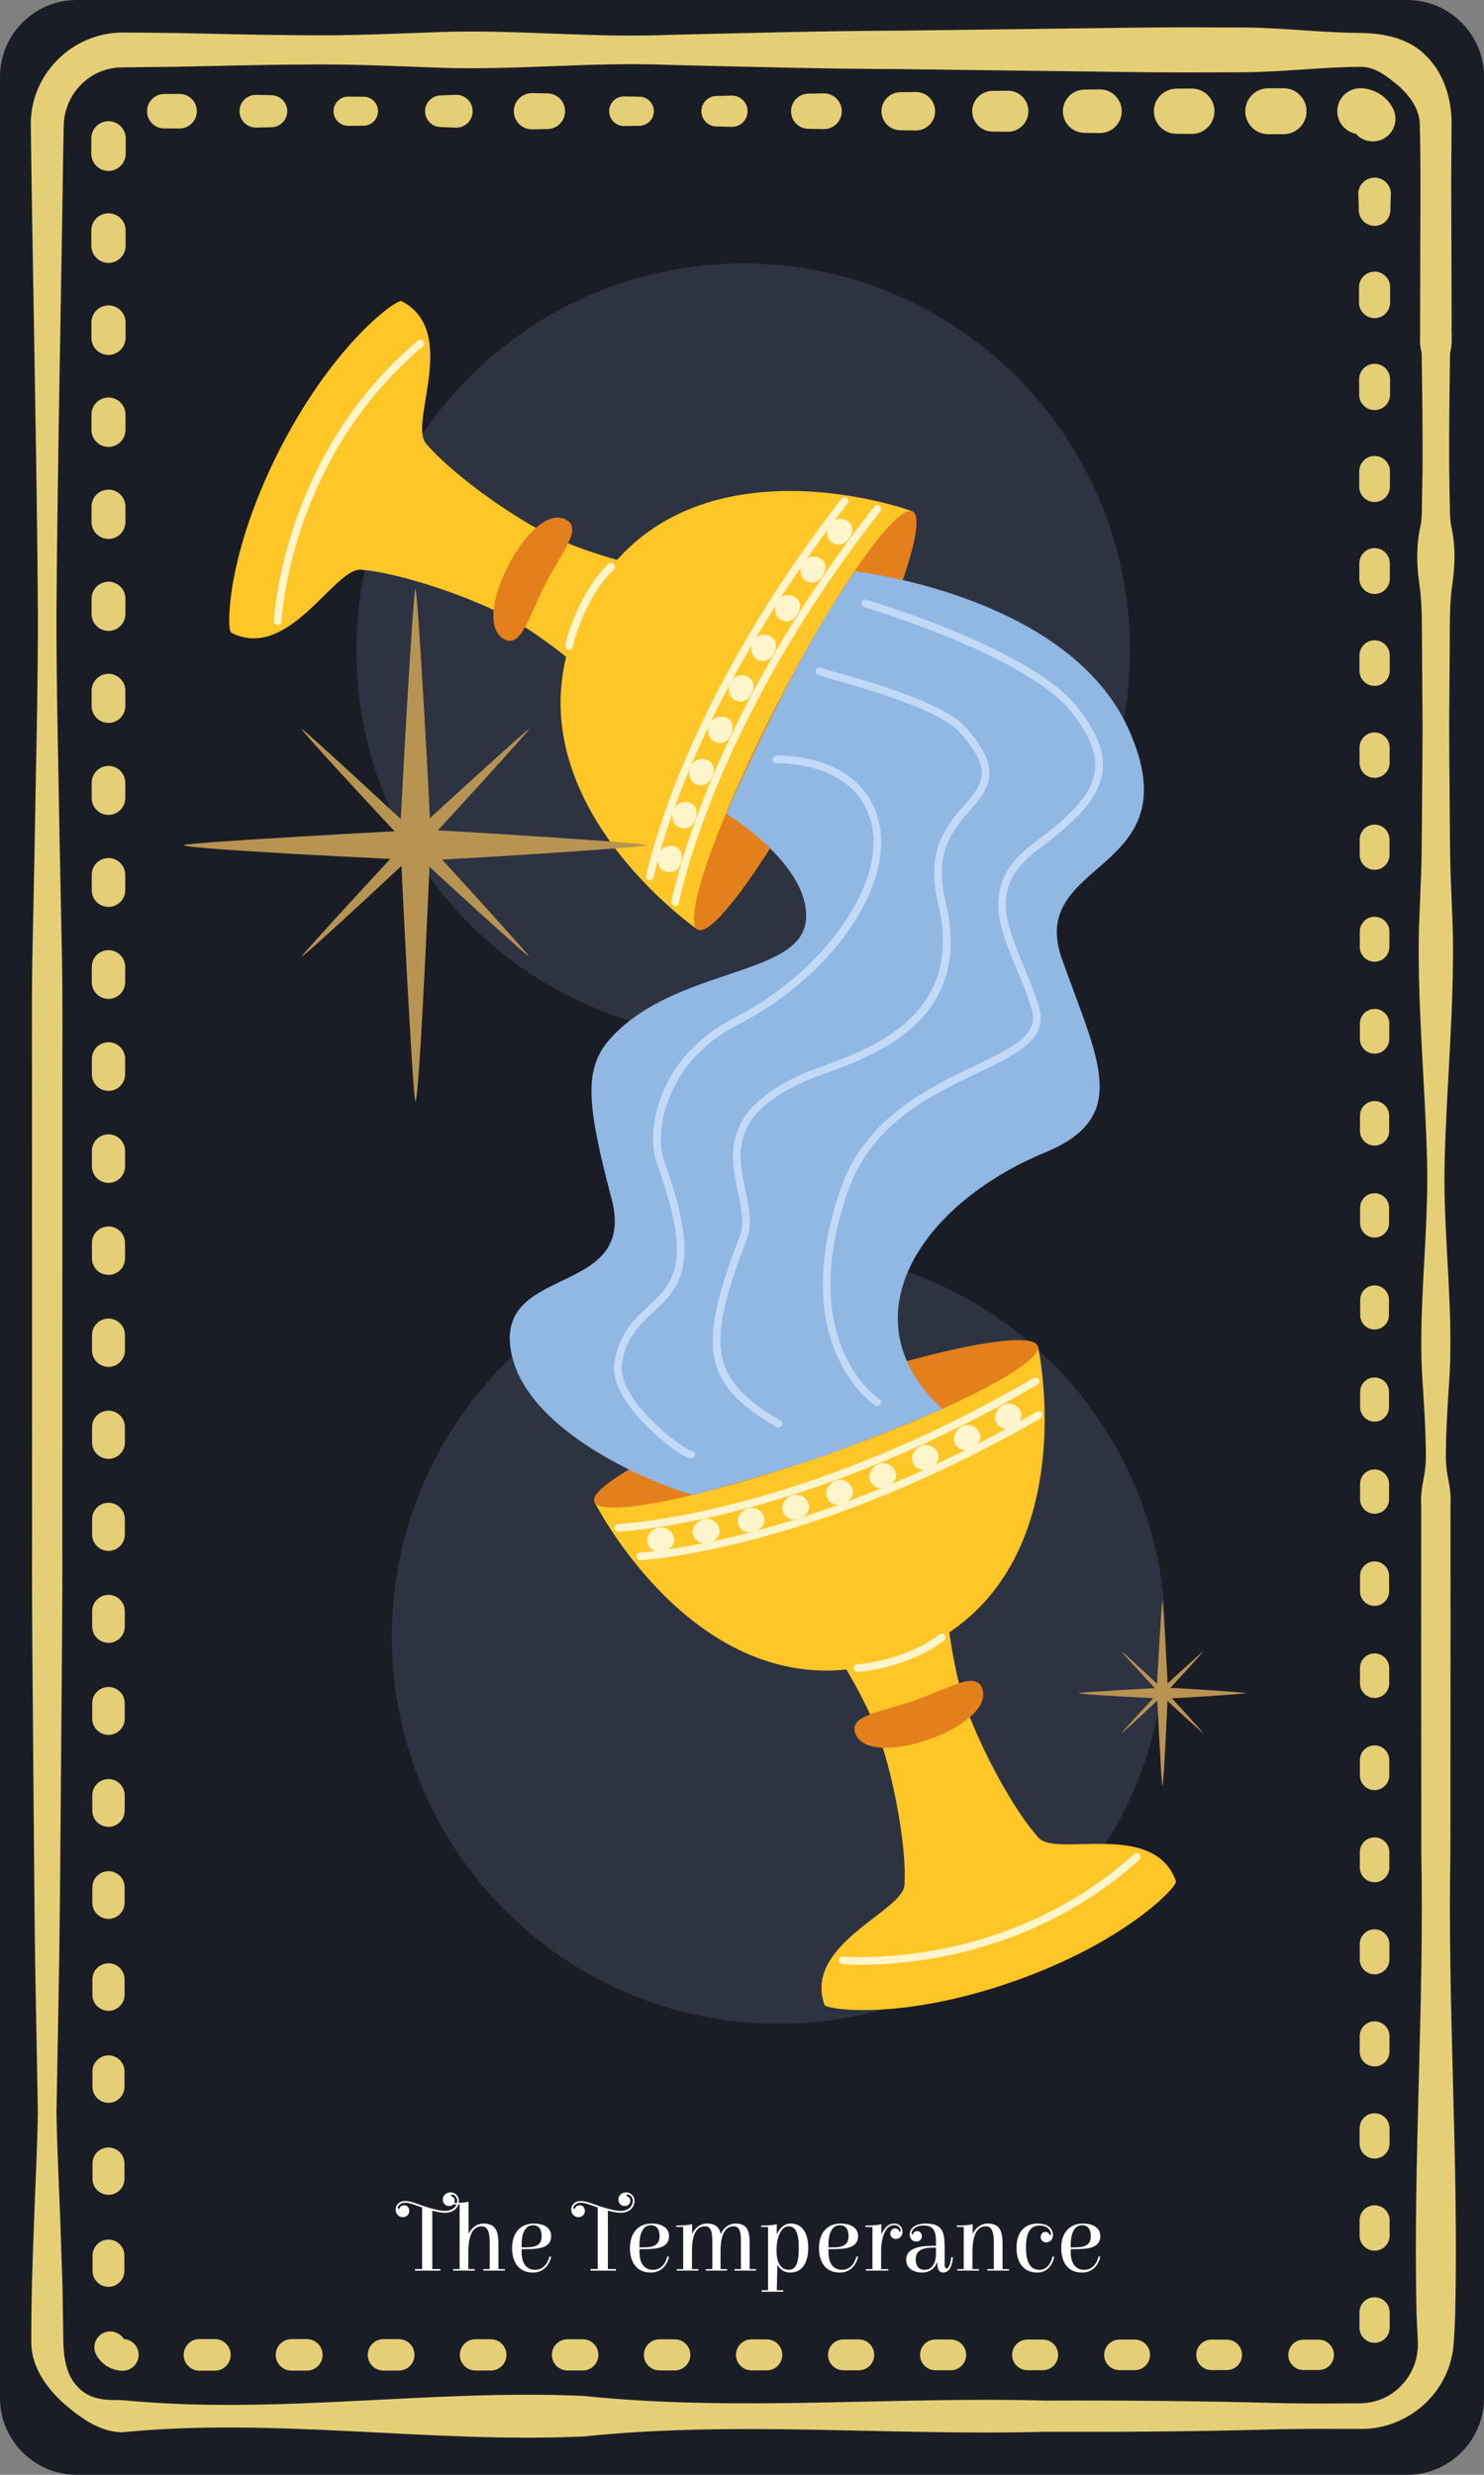<?xml version="1.0" encoding="UTF-8" standalone="no"?>
<!-- Created with Inkscape (http://www.inkscape.org/) -->

<svg
   version="1.1"
   id="svg1"
   width="129.112"
   height="215.186"
   viewBox="0 0 129.112 215.186"
   xmlns="http://www.w3.org/2000/svg"
   xmlns:svg="http://www.w3.org/2000/svg">
  <rect x="0" y="0" width="129.112" height="215.186" fill="#808080" stroke="none"/>
  <defs
     id="defs1" />
  <g
     id="g1"
     transform="translate(-451.997,-236.116)">
    <g
       id="g3378">
      <path
         id="path2223"
         d="m 581.109,444.636 c 0,3.667 -3,6.667 -6.667,6.667 H 458.664 c -3.667,0 -6.667,-3 -6.667,-6.667 V 242.783 c 0,-3.667 3,-6.667 6.667,-6.667 h 115.779 c 3.667,0 6.667,3 6.667,6.667 v 201.853"
         style="fill:#1a1d26;fill-opacity:1;fill-rule:nonzero;stroke:none;stroke-width:0.133" />
      <path
         id="path2224"
         d="m 579.225,446.732 -3.285,3.284 h -57.852 l -59.495,-1.262 -5.305,-2.545 0.505,-24.623 h 125.811 l -0.379,25.147"
         style="fill:#1a1d26;fill-opacity:1;fill-rule:nonzero;stroke:none;stroke-width:0.133" />
      <path
         id="path2225"
         d="m 462.68,444.813 c 13.371,1.31 26.743,-0.979 40.113,-0.367 13.371,1.388 26.743,0.039 40.115,0.404 6.685,-0.025 13.371,0.028 20.056,0.21 1.672,0.04 3.343,0.055 5.015,0.041 l 2.483,-0.013 c 0.693,-0.032 1.379,-0.191 1.997,-0.488 1.248,-0.588 2.192,-1.712 2.616,-2.949 0.215,-0.619 0.307,-1.267 0.275,-1.905 l -0.111,-2.469 c -0.304,-13.372 0.675,-26.743 0.417,-40.113 l -0.015,-20.057 0.008,-10.029 c -0.068,-0.836 0.059,-1.671 0.224,-2.507 0.168,-0.836 0.203,-1.672 0.169,-2.508 -0.011,-1.669 -0.133,-3.342 -0.224,-5.013 -0.563,-6.685 0.513,-13.372 0.336,-20.056 -0.169,-6.687 -0.852,-13.372 -0.707,-20.058 l 0.197,-5.015 c 0.053,-1.672 0.051,-3.343 0.068,-5.015 0.016,-3.343 0.08,-6.684 0.033,-10.028 l -0.033,-5.015 c -0.012,-1.671 0.017,-3.343 -0.235,-5.013 -0.235,-1.672 -0.272,-3.344 0.111,-5.013 0.151,-0.836 0.105,-1.672 0.133,-2.508 l 0.039,-2.507 c 0.021,-3.344 -0.029,-6.687 -0.076,-10.029 -0.243,-0.836 -0.097,-1.672 -0.135,-2.508 l 0.007,-2.505 0.013,-5.015 c 0.02,-3.316 0.033,-6.749 -0.048,-9.967 -0.088,-1.348 -0.971,-2.437 -1.865,-3.233 -0.915,-0.74 -1.959,-1.66 -3.313,-1.637 -3.343,0.017 -6.685,0.443 -10.028,0.469 -3.343,0.015 -6.685,0.033 -10.028,-0.017 l -20.057,-0.256 c -6.685,-0.019 -13.372,-0.209 -20.057,-0.365 -6.685,-0.281 -13.371,0.489 -20.056,0.241 -3.344,-0.123 -6.687,-0.275 -10.029,-0.28 -3.343,0.004 -6.685,0.063 -10.028,0.144 -1.672,0.043 -3.343,0.072 -5.015,0.083 l -2.473,0.029 c -0.644,0.005 -1.283,0.137 -1.877,0.385 -1.192,0.493 -2.191,1.476 -2.708,2.664 -0.261,0.593 -0.42,1.232 -0.444,1.887 l -0.048,2.473 c -0.188,13.371 -0.491,26.741 -0.588,40.113 -0.005,6.685 0.177,13.372 0.281,20.057 l 0.205,10.028 c 0.053,3.343 0.025,6.687 0.027,10.029 l -0.005,40.114 c 0.024,6.685 -0.06,13.37 -0.109,20.056 -0.065,6.685 -0.083,13.372 -0.215,20.057 l -0.181,10.028 c 0.064,3.344 0.241,6.687 0.356,10.028 l 0.167,5.015 0.077,4.952 c 0.047,1.265 0.231,2.782 1.283,3.834 0.492,0.527 1.168,0.868 1.864,0.99 0.693,0.144 1.371,0.11 2.024,0.127 z m 0,2.789 c -1.02,0.011 -2.012,-0.346 -2.867,-0.832 -0.853,-0.504 -1.604,-1.088 -2.319,-1.717 -1.373,-1.251 -2.688,-2.99 -2.771,-5.066 -0.019,-3.468 0.085,-6.72 0.213,-10.092 0.115,-3.342 0.292,-6.684 0.357,-10.028 l -0.183,-10.028 c -0.132,-6.685 -0.148,-13.372 -0.215,-20.057 -0.048,-6.685 -0.133,-13.371 -0.109,-20.056 l -0.005,-40.114 c 0.003,-3.343 -0.027,-6.686 0.027,-10.029 l 0.205,-10.028 c 0.104,-6.685 0.288,-13.372 0.283,-20.057 -0.097,-13.372 -0.4,-26.743 -0.588,-40.113 l -0.032,-2.541 c 0.008,-1.015 0.209,-2.041 0.612,-2.983 0.797,-1.888 2.332,-3.44 4.221,-4.255 0.943,-0.411 1.969,-0.636 2.996,-0.66 l 2.539,0.015 c 1.672,0.011 3.343,0.04 5.015,0.083 3.343,0.079 6.685,0.14 10.028,0.144 3.343,-0.005 6.685,-0.157 10.029,-0.28 6.685,-0.248 13.371,0.523 20.056,0.241 6.685,-0.156 13.372,-0.347 20.057,-0.367 l 20.057,-0.255 c 3.343,-0.051 6.685,-0.032 10.028,-0.02 3.343,0.029 6.685,0.455 10.028,0.472 1.995,0.017 4.268,0.445 5.76,2.027 1.531,1.507 2.147,3.672 2.188,5.668 l -0.035,5.076 0.016,5.015 0.015,5.015 0.007,2.505 c -0.039,0.836 0.107,1.672 -0.135,2.508 -0.047,3.343 -0.099,6.685 -0.077,10.029 l 0.04,2.507 c 0.028,0.836 -0.017,1.672 0.133,2.508 0.383,1.669 0.345,3.341 0.111,5.013 -0.253,1.671 -0.223,3.343 -0.235,5.013 l -0.033,5.015 c -0.047,3.344 0.017,6.685 0.033,10.028 0.016,1.672 0.015,3.343 0.068,5.015 l 0.197,5.015 c 0.144,6.685 -0.537,13.371 -0.707,20.058 -0.179,6.684 0.899,13.37 0.335,20.056 -0.089,1.672 -0.213,3.344 -0.223,5.013 -0.033,0.836 10e-4,1.672 0.169,2.508 0.164,0.836 0.291,1.671 0.224,2.507 l 0.007,10.029 -0.013,20.057 c -0.259,13.371 0.721,26.742 0.417,40.113 -0.024,0.851 -0.067,1.634 -0.127,2.543 -0.067,1.032 -0.333,2.049 -0.781,2.964 -0.892,1.841 -2.483,3.249 -4.315,3.972 -0.917,0.36 -1.897,0.56 -2.875,0.557 h -2.531 c -1.672,-0.014 -3.343,0.003 -5.015,0.04 -6.685,0.185 -13.371,0.237 -20.056,0.21 -13.372,0.368 -26.744,-0.981 -40.115,0.407 -13.371,0.612 -26.743,-1.679 -40.113,-0.368"
         style="fill:#e5cf76;fill-opacity:1;fill-rule:nonzero;stroke:none;stroke-width:0.133" />
      <path
         id="path2226"
         d="m 462.68,442.254 c -0.977,0 -1.856,-0.558 -2.3,-1.367 -0.369,-0.668 -0.127,-1.508 0.54,-1.879 0.668,-0.368 1.508,-0.125 1.877,0.542 l -0.117,-0.056 c 0.761,0 1.38,0.619 1.38,1.38 0,0.761 -0.619,1.38 -1.38,1.38"
         style="fill:#e5cf76;fill-opacity:1;fill-rule:nonzero;stroke:none;stroke-width:0.133" />
      <path
         id="path2227"
         d="m 460.049,433.573 v -1.334 c -0.001,-0.764 0.62,-1.385 1.385,-1.385 0.764,-0.002 1.385,0.619 1.385,1.384 v 1.336 c 0,0.766 -0.621,1.384 -1.385,1.384 -0.765,-10e-4 -1.385,-0.618 -1.385,-1.384"
         style="fill:#e5cf76;fill-opacity:1;fill-rule:nonzero;stroke:none;stroke-width:0.133" />
      <path
         id="path2228"
         d="m 460.045,425.569 v -1.334 c -10e-4,-0.767 0.62,-1.391 1.389,-1.391 0.767,0 1.389,0.621 1.391,1.389 l -10e-4,1.336 c 0,0.768 -0.623,1.39 -1.389,1.388 -0.768,0 -1.389,-0.62 -1.389,-1.388"
         style="fill:#e5cf76;fill-opacity:1;fill-rule:nonzero;stroke:none;stroke-width:0.133" />
      <path
         id="path2229"
         d="m 460.041,417.565 -10e-4,-1.335 c 0,-0.769 0.624,-1.393 1.395,-1.395 0.769,0 1.395,0.623 1.395,1.394 v 1.336 c -0.001,0.77 -0.625,1.393 -1.395,1.393 -0.771,0 -1.395,-0.623 -1.393,-1.393"
         style="fill:#e5cf76;fill-opacity:1;fill-rule:nonzero;stroke:none;stroke-width:0.133" />
      <path
         id="path2230"
         d="m 460.036,409.561 -0.001,-1.334 c 0,-0.772 0.627,-1.399 1.4,-1.399 0.773,-9.3e-4 1.4,0.624 1.4,1.399 l -0.001,1.334 c 0,0.773 -0.627,1.399 -1.399,1.399 -0.773,-0.002 -1.399,-0.626 -1.399,-1.399"
         style="fill:#e5cf76;fill-opacity:1;fill-rule:nonzero;stroke:none;stroke-width:0.133" />
      <path
         id="path2231"
         d="m 460.031,401.559 v -1.335 c -0.001,-0.774 0.628,-1.405 1.404,-1.405 0.775,0 1.404,0.628 1.405,1.404 l -10e-4,1.336 c 0,0.774 -0.629,1.403 -1.404,1.402 -0.776,0 -1.404,-0.627 -1.404,-1.402"
         style="fill:#e5cf76;fill-opacity:1;fill-rule:nonzero;stroke:none;stroke-width:0.133" />
      <path
         id="path2232"
         d="m 460.027,393.555 -10e-4,-1.334 c 0,-0.778 0.631,-1.409 1.409,-1.411 0.779,0 1.409,0.631 1.409,1.409 v 1.336 c -0.001,0.778 -0.632,1.407 -1.409,1.407 -0.779,0 -1.409,-0.629 -1.408,-1.407"
         style="fill:#e5cf76;fill-opacity:1;fill-rule:nonzero;stroke:none;stroke-width:0.133" />
      <path
         id="path2233"
         d="m 460.021,385.551 -10e-4,-1.335 c 0,-0.78 0.633,-1.415 1.415,-1.415 0.78,-0.002 1.415,0.632 1.415,1.414 l -10e-4,1.336 c 0,0.78 -0.633,1.412 -1.413,1.412 -0.781,-0.002 -1.413,-0.632 -1.413,-1.412"
         style="fill:#e5cf76;fill-opacity:1;fill-rule:nonzero;stroke:none;stroke-width:0.133" />
      <path
         id="path2234"
         d="m 460.017,377.547 -10e-4,-1.335 c 0,-0.782 0.635,-1.42 1.419,-1.42 0.783,0 1.419,0.635 1.419,1.419 l -0.001,1.336 c 0,0.783 -0.635,1.417 -1.417,1.416 -0.784,0 -1.417,-0.633 -1.417,-1.416"
         style="fill:#e5cf76;fill-opacity:1;fill-rule:nonzero;stroke:none;stroke-width:0.133" />
      <path
         id="path2235"
         d="m 460.012,369.543 v -1.334 c -0.001,-0.785 0.636,-1.424 1.423,-1.424 0.785,-10e-4 1.423,0.636 1.424,1.422 l -10e-4,1.336 c 0,0.785 -0.637,1.421 -1.423,1.421 -0.787,0 -1.423,-0.636 -1.423,-1.421"
         style="fill:#e5cf76;fill-opacity:1;fill-rule:nonzero;stroke:none;stroke-width:0.133" />
      <path
         id="path2236"
         d="m 460.008,361.539 -0.001,-1.333 c 0,-0.789 0.639,-1.43 1.428,-1.43 0.788,-10e-4 1.428,0.637 1.428,1.427 v 1.336 c -0.001,0.789 -0.64,1.427 -1.428,1.427 -0.789,-0.002 -1.428,-0.638 -1.427,-1.427"
         style="fill:#e5cf76;fill-opacity:1;fill-rule:nonzero;stroke:none;stroke-width:0.133" />
      <path
         id="path2237"
         d="m 460.003,353.535 -10e-4,-1.333 c 0,-0.792 0.641,-1.433 1.433,-1.435 0.791,0 1.433,0.64 1.433,1.432 l -0.001,1.336 c 0,0.791 -0.641,1.432 -1.432,1.431 -0.792,0 -1.432,-0.64 -1.432,-1.431"
         style="fill:#e5cf76;fill-opacity:1;fill-rule:nonzero;stroke:none;stroke-width:0.133" />
      <path
         id="path2238"
         d="m 459.997,345.531 v -1.334 c -10e-4,-0.794 0.643,-1.437 1.437,-1.437 0.793,-0.002 1.437,0.641 1.439,1.436 l -10e-4,1.336 c 0,0.795 -0.644,1.436 -1.437,1.436 -0.795,0 -1.437,-0.641 -1.437,-1.436"
         style="fill:#e5cf76;fill-opacity:1;fill-rule:nonzero;stroke:none;stroke-width:0.133" />
      <path
         id="path2239"
         d="m 459.993,337.527 -10e-4,-1.335 c 0,-0.796 0.645,-1.443 1.443,-1.443 0.796,0 1.443,0.644 1.443,1.441 v 1.337 c -0.001,0.797 -0.647,1.441 -1.443,1.441 -0.797,-0.002 -1.443,-0.644 -1.441,-1.441"
         style="fill:#e5cf76;fill-opacity:1;fill-rule:nonzero;stroke:none;stroke-width:0.133" />
      <path
         id="path2240"
         d="m 459.989,329.523 -0.001,-1.333 c -10e-4,-0.799 0.647,-1.448 1.447,-1.449 0.799,0 1.447,0.648 1.447,1.447 v 1.336 c -10e-4,0.8 -0.648,1.446 -1.447,1.445 -0.8,0 -1.447,-0.645 -1.445,-1.445"
         style="fill:#e5cf76;fill-opacity:1;fill-rule:nonzero;stroke:none;stroke-width:0.133" />
      <path
         id="path2241"
         d="m 459.984,321.519 -0.001,-1.333 c 0,-0.801 0.649,-1.453 1.452,-1.453 0.801,-0.002 1.452,0.649 1.452,1.451 l -0.001,1.336 c 0,0.803 -0.649,1.451 -1.451,1.451 -0.803,0 -1.452,-0.648 -1.451,-1.451"
         style="fill:#e5cf76;fill-opacity:1;fill-rule:nonzero;stroke:none;stroke-width:0.133" />
      <path
         id="path2242"
         d="m 459.979,313.515 v -1.333 c -10e-4,-0.804 0.651,-1.457 1.456,-1.457 0.804,0 1.456,0.651 1.457,1.455 l -0.001,1.336 c 0,0.805 -0.652,1.456 -1.456,1.456 -0.804,-10e-4 -1.456,-0.651 -1.456,-1.456"
         style="fill:#e5cf76;fill-opacity:1;fill-rule:nonzero;stroke:none;stroke-width:0.133" />
      <path
         id="path2243"
         d="m 459.975,305.511 -10e-4,-1.333 c 0,-0.807 0.653,-1.461 1.461,-1.463 0.807,0 1.461,0.653 1.461,1.46 v 1.336 c -10e-4,0.808 -0.655,1.461 -1.461,1.46 -0.807,0 -1.461,-0.652 -1.46,-1.46"
         style="fill:#e5cf76;fill-opacity:1;fill-rule:nonzero;stroke:none;stroke-width:0.133" />
      <path
         id="path2244"
         d="m 459.969,297.507 -10e-4,-1.333 c 0,-0.809 0.656,-1.467 1.467,-1.467 0.809,-10e-4 1.467,0.655 1.467,1.464 l -0.001,1.336 c 0,0.811 -0.657,1.465 -1.465,1.465 -0.809,0 -1.467,-0.655 -1.465,-1.465"
         style="fill:#e5cf76;fill-opacity:1;fill-rule:nonzero;stroke:none;stroke-width:0.133" />
      <path
         id="path2245"
         d="m 459.964,289.504 v -1.333 c 0,-0.813 0.657,-1.472 1.471,-1.473 0.812,0 1.471,0.657 1.472,1.471 l -10e-4,1.336 c 0,0.812 -0.66,1.469 -1.471,1.469 -0.812,-0.001 -1.471,-0.657 -1.471,-1.469"
         style="fill:#e5cf76;fill-opacity:1;fill-rule:nonzero;stroke:none;stroke-width:0.133" />
      <path
         id="path2246"
         d="m 459.96,281.5 -0.001,-1.333 c 0,-0.816 0.66,-1.477 1.476,-1.477 0.815,-0.001 1.475,0.659 1.476,1.475 l -0.001,1.336 c 0,0.815 -0.661,1.475 -1.475,1.473 -0.815,0 -1.475,-0.659 -1.475,-1.473"
         style="fill:#e5cf76;fill-opacity:1;fill-rule:nonzero;stroke:none;stroke-width:0.133" />
      <path
         id="path2247"
         d="m 459.955,273.496 v -1.333 c -10e-4,-0.819 0.661,-1.483 1.48,-1.483 0.817,0 1.48,0.661 1.48,1.48 v 1.336 c -0.001,0.817 -0.664,1.479 -1.48,1.479 -0.817,0 -1.48,-0.661 -1.48,-1.479"
         style="fill:#e5cf76;fill-opacity:1;fill-rule:nonzero;stroke:none;stroke-width:0.133" />
      <path
         id="path2248"
         d="m 459.951,265.492 -0.001,-1.333 c 0,-0.821 0.664,-1.487 1.485,-1.488 0.82,0 1.485,0.665 1.485,1.485 v 1.336 c -10e-4,0.82 -0.667,1.484 -1.485,1.484 -0.82,-10e-4 -1.485,-0.664 -1.484,-1.484"
         style="fill:#e5cf76;fill-opacity:1;fill-rule:nonzero;stroke:none;stroke-width:0.133" />
      <path
         id="path2249"
         d="m 459.945,257.488 v -1.333 c -10e-4,-0.823 0.665,-1.491 1.489,-1.491 0.823,-10e-4 1.489,0.665 1.491,1.488 l -10e-4,1.336 c 0,0.823 -0.668,1.489 -1.489,1.488 -0.823,0 -1.489,-0.665 -1.489,-1.488"
         style="fill:#e5cf76;fill-opacity:1;fill-rule:nonzero;stroke:none;stroke-width:0.133" />
      <path
         id="path2250"
         d="m 459.94,249.484 v -1.333 c 0,-0.825 0.668,-1.496 1.495,-1.496 0.825,0 1.495,0.668 1.495,1.493 v 1.336 c -0.001,0.825 -0.671,1.493 -1.495,1.493 -0.827,0 -1.495,-0.668 -1.495,-1.493"
         style="fill:#e5cf76;fill-opacity:1;fill-rule:nonzero;stroke:none;stroke-width:0.133" />
      <path
         id="path2251"
         d="m 466.289,244.288 1.333,-0.001 c 0.828,0 1.5,0.671 1.501,1.499 0,0.829 -0.671,1.5 -1.499,1.501 l -1.336,-0.001 c -0.828,0 -1.499,-0.671 -1.499,-1.5 10e-4,-0.827 0.671,-1.497 1.499,-1.497"
         style="fill:#e5cf76;fill-opacity:1;fill-rule:nonzero;stroke:none;stroke-width:0.133" />
      <path
         id="path2252"
         d="m 474.293,244.364 1.333,0.031 c 0.769,0.017 1.379,0.656 1.361,1.425 -0.019,0.745 -0.623,1.343 -1.361,1.359 l -1.333,0.032 c -0.787,0.017 -1.439,-0.604 -1.456,-1.391 -0.019,-0.785 0.604,-1.437 1.389,-1.456 h 0.067"
         style="fill:#e5cf76;fill-opacity:1;fill-rule:nonzero;stroke:none;stroke-width:0.133" />
      <path
         id="path2253"
         d="m 482.297,244.517 1.333,0.009 c 0.696,0.004 1.257,0.573 1.252,1.269 -0.004,0.691 -0.564,1.247 -1.252,1.252 l -1.333,0.009 c -0.701,0.004 -1.275,-0.56 -1.279,-1.261 -0.004,-0.701 0.56,-1.273 1.261,-1.279 h 0.017"
         style="fill:#e5cf76;fill-opacity:1;fill-rule:nonzero;stroke:none;stroke-width:0.133" />
      <path
         id="path2254"
         d="m 490.3,244.412 1.335,-0.052 c 0.788,-0.031 1.452,0.584 1.483,1.371 0.031,0.788 -0.583,1.452 -1.371,1.484 h -0.112 l -1.335,-0.052 c -0.759,-0.031 -1.349,-0.669 -1.32,-1.429 0.028,-0.721 0.612,-1.291 1.32,-1.321"
         style="fill:#e5cf76;fill-opacity:1;fill-rule:nonzero;stroke:none;stroke-width:0.133" />
      <path
         id="path2255"
         d="m 498.304,244.213 1.335,0.024 c 0.855,0.016 1.536,0.723 1.52,1.579 -0.015,0.836 -0.692,1.504 -1.52,1.521 l -1.335,0.024 c -0.868,0.016 -1.587,-0.676 -1.601,-1.545 -0.017,-0.868 0.676,-1.587 1.544,-1.603 h 0.057"
         style="fill:#e5cf76;fill-opacity:1;fill-rule:nonzero;stroke:none;stroke-width:0.133" />
      <path
         id="path2256"
         d="m 506.308,244.5 1.335,0.024 c 0.697,0.012 1.253,0.589 1.24,1.287 -0.012,0.681 -0.564,1.227 -1.24,1.241 l -1.335,0.023 c -0.711,0.013 -1.297,-0.553 -1.311,-1.264 -0.013,-0.711 0.552,-1.299 1.264,-1.311 h 0.047"
         style="fill:#e5cf76;fill-opacity:1;fill-rule:nonzero;stroke:none;stroke-width:0.133" />
      <path
         id="path2257"
         d="m 514.312,244.463 1.335,-0.032 c 0.749,-0.02 1.372,0.573 1.391,1.324 0.017,0.749 -0.575,1.371 -1.324,1.391 l -1.401,-0.032 c -0.732,-0.019 -1.311,-0.627 -1.292,-1.359 0.017,-0.708 0.592,-1.273 1.292,-1.292"
         style="fill:#e5cf76;fill-opacity:1;fill-rule:nonzero;stroke:none;stroke-width:0.133" />
      <path
         id="path2258"
         d="m 522.316,244.26 1.335,-0.027 c 0.857,-0.015 1.565,0.667 1.583,1.524 0.016,0.857 -0.665,1.567 -1.524,1.583 l -1.393,-0.025 c -0.844,-0.016 -1.515,-0.712 -1.497,-1.556 0.015,-0.823 0.681,-1.481 1.497,-1.499"
         style="fill:#e5cf76;fill-opacity:1;fill-rule:nonzero;stroke:none;stroke-width:0.133" />
      <path
         id="path2259"
         d="m 530.32,244.132 1.335,-0.017 c 0.924,-0.013 1.684,0.724 1.697,1.649 0.012,0.924 -0.727,1.684 -1.651,1.696 l -1.381,-0.017 c -0.913,-0.013 -1.644,-0.765 -1.632,-1.679 0.013,-0.897 0.741,-1.619 1.632,-1.632"
         style="fill:#e5cf76;fill-opacity:1;fill-rule:nonzero;stroke:none;stroke-width:0.133" />
      <path
         id="path2260"
         d="m 538.324,244.02 1.333,-0.019 c 0.987,-0.015 1.799,0.775 1.812,1.761 0.015,0.985 -0.775,1.797 -1.761,1.811 l -1.384,-0.017 c -0.976,-0.015 -1.756,-0.817 -1.743,-1.793 0.013,-0.959 0.791,-1.728 1.743,-1.743"
         style="fill:#e5cf76;fill-opacity:1;fill-rule:nonzero;stroke:none;stroke-width:0.133" />
      <path
         id="path2261"
         d="m 546.328,243.907 1.333,-0.017 c 1.049,-0.016 1.912,0.823 1.927,1.872 0.015,1.048 -0.824,1.909 -1.873,1.925 l -1.387,-0.019 c -1.039,-0.015 -1.868,-0.869 -1.855,-1.907 0.016,-1.02 0.841,-1.839 1.855,-1.855"
         style="fill:#e5cf76;fill-opacity:1;fill-rule:nonzero;stroke:none;stroke-width:0.133" />
      <path
         id="path2262"
         d="m 554.332,243.827 1.333,-0.012 c 1.091,-0.011 1.981,0.864 1.992,1.955 0.009,1.089 -0.865,1.981 -1.956,1.991 l -1.369,-0.012 c -1.084,-0.011 -1.953,-0.896 -1.943,-1.979 0.009,-1.071 0.877,-1.932 1.943,-1.943"
         style="fill:#e5cf76;fill-opacity:1;fill-rule:nonzero;stroke:none;stroke-width:0.133" />
      <path
         id="path2263"
         d="m 562.336,243.789 h 1.333 c 1.104,-0.001 1.999,0.893 1.999,1.997 0,1.104 -0.893,1.997 -1.997,1.999 l -1.335,-0.001 c -1.104,0 -1.997,-0.893 -1.997,-1.997 0,-1.104 0.893,-1.997 1.997,-1.997"
         style="fill:#e5cf76;fill-opacity:1;fill-rule:nonzero;stroke:none;stroke-width:0.133" />
      <path
         id="path2264"
         d="m 570.344,243.787 c 1.216,0.012 2.283,0.711 2.815,1.704 0.527,0.952 0.183,2.149 -0.769,2.677 -0.953,0.525 -2.151,0.18 -2.677,-0.772 0.107,0.212 0.313,0.375 0.632,0.391 -1.104,0 -2,-0.895 -2,-2 0,-1.104 0.896,-2 2,-2"
         style="fill:#e5cf76;fill-opacity:1;fill-rule:nonzero;stroke:none;stroke-width:0.133" />
      <path
         id="path2265"
         d="m 573.005,253.088 c -0.033,0.445 -0.032,0.889 -0.044,1.335 -0.023,0.757 -0.655,1.355 -1.412,1.332 -0.729,-0.023 -1.309,-0.612 -1.332,-1.332 -0.013,-0.445 -0.011,-0.889 -0.044,-1.335 -0.059,-0.781 0.528,-1.463 1.309,-1.521 0.783,-0.059 1.464,0.528 1.523,1.309 v 0.212"
         style="fill:#e5cf76;fill-opacity:1;fill-rule:nonzero;stroke:none;stroke-width:0.133" />
      <path
         id="path2266"
         d="m 572.944,261.092 -0.003,1.335 c 0,0.747 -0.607,1.352 -1.353,1.352 -0.748,-10e-4 -1.352,-0.605 -1.352,-1.352 l -0.001,-1.335 c -10e-4,-0.748 0.605,-1.355 1.353,-1.356 0.748,-0.001 1.355,0.604 1.356,1.353 v 0.003"
         style="fill:#e5cf76;fill-opacity:1;fill-rule:nonzero;stroke:none;stroke-width:0.133" />
      <path
         id="path2267"
         d="m 572.935,269.096 -0.001,1.335 c -10e-4,0.741 -0.604,1.343 -1.345,1.341 -0.743,0 -1.344,-0.6 -1.343,-1.341 l -10e-4,-1.335 c -10e-4,-0.743 0.601,-1.345 1.344,-1.347 0.743,-0.001 1.345,0.6 1.347,1.344 v 0.003"
         style="fill:#e5cf76;fill-opacity:1;fill-rule:nonzero;stroke:none;stroke-width:0.133" />
      <path
         id="path2268"
         d="m 572.925,277.1 -0.003,1.335 c 0,0.736 -0.599,1.333 -1.335,1.332 -0.737,0 -1.333,-0.596 -1.333,-1.332 l -10e-4,-1.335 c 0,-0.737 0.597,-1.336 1.335,-1.337 0.737,0 1.336,0.596 1.337,1.335 v 0.003"
         style="fill:#e5cf76;fill-opacity:1;fill-rule:nonzero;stroke:none;stroke-width:0.133" />
      <path
         id="path2269"
         d="m 572.915,285.104 -0.001,1.335 c -10e-4,0.732 -0.595,1.324 -1.325,1.323 -0.732,-0.001 -1.324,-0.591 -1.323,-1.323 l -0.003,-1.335 c 0,-0.732 0.592,-1.327 1.325,-1.327 0.732,-10e-4 1.327,0.591 1.327,1.324 v 0.003"
         style="fill:#e5cf76;fill-opacity:1;fill-rule:nonzero;stroke:none;stroke-width:0.133" />
      <path
         id="path2270"
         d="m 572.907,293.108 -0.003,1.335 c 0,0.727 -0.591,1.313 -1.316,1.313 -0.727,-10e-4 -1.315,-0.587 -1.315,-1.313 l -10e-4,-1.335 c 0,-0.727 0.588,-1.317 1.316,-1.319 0.727,-10e-4 1.317,0.588 1.319,1.316 v 0.003"
         style="fill:#e5cf76;fill-opacity:1;fill-rule:nonzero;stroke:none;stroke-width:0.133" />
      <path
         id="path2271"
         d="m 572.896,301.112 -10e-4,1.335 c -10e-4,0.721 -0.587,1.304 -1.307,1.303 -0.721,0 -1.305,-0.581 -1.304,-1.303 l -0.003,-1.335 c 0,-0.721 0.584,-1.308 1.307,-1.309 0.721,0 1.308,0.584 1.308,1.307 v 0.003"
         style="fill:#e5cf76;fill-opacity:1;fill-rule:nonzero;stroke:none;stroke-width:0.133" />
      <path
         id="path2272"
         d="m 572.887,309.115 -10e-4,1.335 c -0.001,0.716 -0.583,1.296 -1.297,1.295 -0.716,-10e-4 -1.296,-0.579 -1.295,-1.295 l -10e-4,-1.335 c -10e-4,-0.716 0.579,-1.297 1.296,-1.297 0.716,-10e-4 1.297,0.579 1.299,1.296 v 0.001"
         style="fill:#e5cf76;fill-opacity:1;fill-rule:nonzero;stroke:none;stroke-width:0.133" />
      <path
         id="path2273"
         d="m 572.877,317.119 -0.001,1.335 c -10e-4,0.71 -0.579,1.285 -1.288,1.285 -0.711,-10e-4 -1.287,-0.575 -1.285,-1.285 l -0.001,-1.335 c -10e-4,-0.711 0.575,-1.288 1.287,-1.288 0.711,-10e-4 1.289,0.575 1.289,1.285 v 0.003"
         style="fill:#e5cf76;fill-opacity:1;fill-rule:nonzero;stroke:none;stroke-width:0.133" />
      <path
         id="path2274"
         d="m 572.868,325.123 -10e-4,1.334 c -10e-4,0.706 -0.573,1.276 -1.279,1.275 -0.705,0 -1.277,-0.569 -1.276,-1.275 l -10e-4,-1.334 c -10e-4,-0.705 0.571,-1.279 1.277,-1.28 0.707,-10e-4 1.279,0.572 1.28,1.278 v 0.003"
         style="fill:#e5cf76;fill-opacity:1;fill-rule:nonzero;stroke:none;stroke-width:0.133" />
      <path
         id="path2275"
         d="m 572.859,333.127 -0.003,1.334 c 0,0.7 -0.568,1.267 -1.268,1.266 -0.7,0 -1.267,-0.566 -1.267,-1.266 l -10e-4,-1.334 c 0,-0.7 0.567,-1.27 1.268,-1.271 0.701,0 1.269,0.568 1.271,1.268 v 0.003"
         style="fill:#e5cf76;fill-opacity:1;fill-rule:nonzero;stroke:none;stroke-width:0.133" />
      <path
         id="path2276"
         d="m 572.849,341.131 -0.001,1.335 c -10e-4,0.695 -0.565,1.257 -1.26,1.257 -0.695,-10e-4 -1.257,-0.562 -1.257,-1.257 l -10e-4,-1.335 c -10e-4,-0.695 0.563,-1.26 1.259,-1.26 0.696,-0.002 1.26,0.562 1.261,1.257 v 0.003"
         style="fill:#e5cf76;fill-opacity:1;fill-rule:nonzero;stroke:none;stroke-width:0.133" />
      <path
         id="path2277"
         d="m 572.84,349.135 -0.003,1.334 c 0,0.69 -0.56,1.248 -1.249,1.248 -0.689,-10e-4 -1.248,-0.559 -1.248,-1.248 l -10e-4,-1.334 c 0,-0.69 0.559,-1.251 1.249,-1.251 0.691,-10e-4 1.251,0.558 1.252,1.248 v 0.003"
         style="fill:#e5cf76;fill-opacity:1;fill-rule:nonzero;stroke:none;stroke-width:0.133" />
      <path
         id="path2278"
         d="m 572.841,357.139 10e-4,1.334 c 0,0.692 -0.56,1.254 -1.252,1.254 -0.693,0 -1.255,-0.559 -1.255,-1.252 v -1.336 c 0.001,-0.691 0.563,-1.252 1.255,-1.251 0.691,0 1.252,0.56 1.251,1.251"
         style="fill:#e5cf76;fill-opacity:1;fill-rule:nonzero;stroke:none;stroke-width:0.133" />
      <path
         id="path2279"
         d="m 572.848,365.143 10e-4,1.335 c 0,0.695 -0.564,1.258 -1.259,1.26 -0.696,0 -1.26,-0.564 -1.261,-1.259 l 10e-4,-1.336 c 0,-0.695 0.564,-1.257 1.26,-1.257 0.695,0.002 1.257,0.563 1.257,1.257"
         style="fill:#e5cf76;fill-opacity:1;fill-rule:nonzero;stroke:none;stroke-width:0.133" />
      <path
         id="path2280"
         d="m 572.853,373.147 10e-4,1.334 c 0,0.697 -0.565,1.266 -1.264,1.266 -0.7,0.001 -1.267,-0.565 -1.267,-1.264 v -1.336 c 10e-4,-0.697 0.568,-1.264 1.267,-1.263 0.697,0 1.263,0.565 1.263,1.263"
         style="fill:#e5cf76;fill-opacity:1;fill-rule:nonzero;stroke:none;stroke-width:0.133" />
      <path
         id="path2281"
         d="m 572.86,381.151 v 1.334 c 10e-4,0.702 -0.568,1.271 -1.269,1.272 -0.703,0 -1.272,-0.569 -1.272,-1.27 v -1.336 c 10e-4,-0.701 0.569,-1.269 1.272,-1.269 0.701,10e-4 1.269,0.568 1.269,1.269"
         style="fill:#e5cf76;fill-opacity:1;fill-rule:nonzero;stroke:none;stroke-width:0.133" />
      <path
         id="path2282"
         d="m 572.865,389.155 10e-4,1.335 c 0,0.704 -0.571,1.277 -1.276,1.277 -0.707,0.002 -1.279,-0.57 -1.279,-1.276 l 0.001,-1.336 c 0,-0.705 0.572,-1.276 1.277,-1.275 0.705,0 1.275,0.569 1.275,1.275"
         style="fill:#e5cf76;fill-opacity:1;fill-rule:nonzero;stroke:none;stroke-width:0.133" />
      <path
         id="path2283"
         d="m 572.872,397.159 v 1.335 c 10e-4,0.708 -0.573,1.282 -1.281,1.284 -0.709,0 -1.284,-0.575 -1.285,-1.283 l 10e-4,-1.336 c 10e-4,-0.709 0.575,-1.281 1.284,-1.281 0.707,0 1.281,0.572 1.281,1.281"
         style="fill:#e5cf76;fill-opacity:1;fill-rule:nonzero;stroke:none;stroke-width:0.133" />
      <path
         id="path2284"
         d="m 572.877,405.163 10e-4,1.334 c 0,0.711 -0.577,1.288 -1.288,1.288 -0.712,0.002 -1.291,-0.575 -1.291,-1.286 l 10e-4,-1.336 c 0,-0.712 0.577,-1.288 1.289,-1.288 0.711,0.001 1.288,0.576 1.287,1.288"
         style="fill:#e5cf76;fill-opacity:1;fill-rule:nonzero;stroke:none;stroke-width:0.133" />
      <path
         id="path2285"
         d="m 572.883,413.166 10e-4,1.335 c 0,0.715 -0.579,1.295 -1.293,1.295 -0.716,0 -1.296,-0.579 -1.296,-1.294 l 10e-4,-1.336 c 0,-0.716 0.58,-1.294 1.295,-1.293 0.715,0 1.293,0.578 1.292,1.293"
         style="fill:#e5cf76;fill-opacity:1;fill-rule:nonzero;stroke:none;stroke-width:0.133" />
      <path
         id="path2286"
         d="m 572.889,421.171 10e-4,1.333 c 0,0.719 -0.583,1.301 -1.3,1.301 -0.719,10e-4 -1.301,-0.58 -1.303,-1.3 l 0.001,-1.335 c 0,-0.719 0.583,-1.3 1.301,-1.3 0.717,10e-4 1.299,0.581 1.299,1.3"
         style="fill:#e5cf76;fill-opacity:1;fill-rule:nonzero;stroke:none;stroke-width:0.133" />
      <path
         id="path2287"
         d="m 572.895,429.173 0.001,1.333 c 10e-4,0.723 -0.584,1.309 -1.305,1.309 -0.723,0 -1.308,-0.585 -1.308,-1.307 v -1.336 c 10e-4,-0.721 0.587,-1.305 1.308,-1.304 0.721,0 1.305,0.583 1.304,1.304"
         style="fill:#e5cf76;fill-opacity:1;fill-rule:nonzero;stroke:none;stroke-width:0.133" />
      <path
         id="path2288"
         d="m 572.901,437.177 10e-4,1.333 c 0,0.725 -0.587,1.315 -1.312,1.316 -0.725,0 -1.315,-0.588 -1.315,-1.314 l 10e-4,-1.336 c 0,-0.725 0.588,-1.311 1.313,-1.311 0.724,0.002 1.311,0.585 1.311,1.311"
         style="fill:#e5cf76;fill-opacity:1;fill-rule:nonzero;stroke:none;stroke-width:0.133" />
      <path
         id="path2289"
         d="m 566.735,442.192 -1.333,10e-4 c -0.728,0 -1.32,-0.589 -1.32,-1.317 -10e-4,-0.729 0.589,-1.319 1.317,-1.32 l 1.336,10e-4 c 0.728,0 1.317,0.591 1.317,1.319 -0.001,0.728 -0.589,1.317 -1.317,1.316"
         style="fill:#e5cf76;fill-opacity:1;fill-rule:nonzero;stroke:none;stroke-width:0.133" />
      <path
         id="path2290"
         d="m 558.731,442.197 -1.333,0.002 c -0.732,0 -1.324,-0.592 -1.324,-1.323 -10e-4,-0.732 0.591,-1.324 1.323,-1.325 l 1.335,0.001 c 0.732,0 1.323,0.593 1.323,1.324 0,0.731 -0.591,1.321 -1.323,1.321"
         style="fill:#e5cf76;fill-opacity:1;fill-rule:nonzero;stroke:none;stroke-width:0.133" />
      <path
         id="path2291"
         d="m 550.728,442.202 h -1.335 c -0.735,0.002 -1.329,-0.593 -1.329,-1.327 0,-0.734 0.593,-1.329 1.328,-1.329 h 1.336 c 0.733,0.002 1.327,0.595 1.327,1.329 -0.001,0.733 -0.593,1.327 -1.327,1.327"
         style="fill:#e5cf76;fill-opacity:1;fill-rule:nonzero;stroke:none;stroke-width:0.133" />
      <path
         id="path2292"
         d="m 542.724,442.207 -1.335,0.002 c -0.736,0 -1.333,-0.596 -1.335,-1.332 0,-0.737 0.597,-1.334 1.333,-1.334 l 1.336,10e-4 c 0.736,0 1.332,0.597 1.331,1.333 0,0.736 -0.595,1.332 -1.331,1.331"
         style="fill:#e5cf76;fill-opacity:1;fill-rule:nonzero;stroke:none;stroke-width:0.133" />
      <path
         id="path2293"
         d="m 534.72,442.212 -1.335,0.002 c -0.739,0 -1.339,-0.599 -1.339,-1.338 0,-0.74 0.599,-1.339 1.337,-1.34 l 1.336,0.002 c 0.739,0 1.336,0.598 1.336,1.339 0,0.739 -0.597,1.336 -1.336,1.336"
         style="fill:#e5cf76;fill-opacity:1;fill-rule:nonzero;stroke:none;stroke-width:0.133" />
      <path
         id="path2294"
         d="m 526.716,442.217 h -1.335 c -0.741,0.001 -1.343,-0.602 -1.343,-1.342 -10e-4,-0.743 0.6,-1.344 1.341,-1.344 h 1.336 c 0.741,10e-4 1.341,0.603 1.341,1.344 -10e-4,0.74 -0.6,1.342 -1.341,1.342"
         style="fill:#e5cf76;fill-opacity:1;fill-rule:nonzero;stroke:none;stroke-width:0.133" />
      <path
         id="path2295"
         d="m 518.712,442.221 -1.333,0.002 c -0.745,0 -1.349,-0.604 -1.349,-1.347 0,-0.745 0.603,-1.348 1.347,-1.349 l 1.336,0.002 c 0.744,0 1.347,0.603 1.345,1.348 0,0.743 -0.601,1.347 -1.345,1.345"
         style="fill:#e5cf76;fill-opacity:1;fill-rule:nonzero;stroke:none;stroke-width:0.133" />
      <path
         id="path2296"
         d="m 510.708,442.227 h -1.333 c -0.748,0 -1.353,-0.606 -1.355,-1.351 0,-0.748 0.605,-1.353 1.352,-1.353 h 1.336 c 0.747,0 1.351,0.605 1.351,1.353 0,0.745 -0.604,1.351 -1.351,1.351"
         style="fill:#e5cf76;fill-opacity:1;fill-rule:nonzero;stroke:none;stroke-width:0.133" />
      <path
         id="path2297"
         d="m 502.704,442.231 h -1.333 c -0.751,0.002 -1.357,-0.607 -1.359,-1.355 0,-0.751 0.607,-1.358 1.356,-1.358 h 1.336 c 0.749,0.001 1.356,0.608 1.356,1.358 -0.001,0.748 -0.607,1.355 -1.356,1.355"
         style="fill:#e5cf76;fill-opacity:1;fill-rule:nonzero;stroke:none;stroke-width:0.133" />
      <path
         id="path2298"
         d="m 494.7,442.235 -1.333,0.001 c -0.753,0 -1.363,-0.609 -1.363,-1.36 -10e-4,-0.753 0.608,-1.362 1.36,-1.364 l 1.336,0.002 c 0.752,0 1.361,0.609 1.36,1.362 0,0.751 -0.608,1.36 -1.36,1.359"
         style="fill:#e5cf76;fill-opacity:1;fill-rule:nonzero;stroke:none;stroke-width:0.133" />
      <path
         id="path2299"
         d="m 486.696,442.24 -1.333,0.002 c -0.755,0 -1.368,-0.612 -1.368,-1.366 0,-0.756 0.611,-1.368 1.365,-1.368 h 1.336 c 0.755,0 1.365,0.612 1.365,1.368 0,0.754 -0.611,1.364 -1.365,1.364"
         style="fill:#e5cf76;fill-opacity:1;fill-rule:nonzero;stroke:none;stroke-width:0.133" />
      <path
         id="path2300"
         d="m 478.692,442.245 h -1.333 c -0.757,0.002 -1.372,-0.613 -1.372,-1.369 0,-0.758 0.613,-1.372 1.369,-1.372 h 1.336 c 0.757,0.002 1.371,0.614 1.371,1.372 -0.001,0.756 -0.613,1.369 -1.371,1.369"
         style="fill:#e5cf76;fill-opacity:1;fill-rule:nonzero;stroke:none;stroke-width:0.133" />
      <path
         id="path2301"
         d="m 470.688,442.249 -1.333,0.002 c -0.76,0 -1.376,-0.616 -1.377,-1.375 0,-0.76 0.616,-1.376 1.375,-1.377 l 1.336,10e-4 c 0.76,0 1.376,0.616 1.375,1.376 0,0.759 -0.615,1.375 -1.375,1.373"
         style="fill:#e5cf76;fill-opacity:1;fill-rule:nonzero;stroke:none;stroke-width:0.133" />
      <path
         id="path2302"
         d="m 488.101,433.412 h 0.621 v -5.353 l -0.144,-0.052 c -0.393,-0.127 -0.887,-0.357 -1.313,-0.357 -0.179,0 -0.332,0.033 -0.46,0.128 -0.136,0.103 -0.204,0.238 -0.204,0.34 l 0.076,0.077 0.085,-0.069 c 0.051,-0.135 0.171,-0.264 0.392,-0.264 0.239,0 0.452,0.19 0.452,0.487 0,0.375 -0.299,0.553 -0.571,0.553 -0.316,0 -0.615,-0.264 -0.615,-0.664 0,-0.264 0.128,-0.469 0.324,-0.605 0.145,-0.093 0.324,-0.136 0.512,-0.136 0.528,0 1.168,0.306 1.661,0.46 0.665,0.205 1.296,0.4 1.791,0.4 0.708,0 1.065,-0.435 1.065,-0.869 0,-0.367 -0.289,-0.563 -0.468,-0.563 l -0.077,0.078 0.068,0.086 c 0.137,0.051 0.264,0.17 0.264,0.392 0,0.239 -0.187,0.452 -0.485,0.452 -0.375,0 -0.555,-0.298 -0.555,-0.572 0,-0.315 0.265,-0.614 0.665,-0.614 0.452,0 0.743,0.359 0.743,0.733 0,0.495 -0.368,1.04 -1.22,1.04 -0.324,0 -0.708,-0.076 -1.1,-0.186 v 5.08 h 0.708 v 0.137 h -2.216 v -0.137"
         style="fill:#ffffff;fill-opacity:1;fill-rule:nonzero;stroke:none;stroke-width:0.133" />
      <path
         id="path2303"
         d="m 493.305,433.548 h -1.884 v -0.128 h 0.563 v -5.627 h -0.605 v -0.127 h 0.179 c 0.419,0 0.793,-0.026 1.203,-0.11 v 2.812 c 0.239,-0.545 0.741,-0.912 1.313,-0.912 1.057,0 1.287,0.691 1.287,1.748 v 2.216 h 0.563 v 0.128 h -1.884 v -0.128 h 0.563 v -2.096 c 0,-0.692 0,-1.629 -0.691,-1.629 -0.972,0 -1.168,1.211 -1.168,2.183 v 1.543 h 0.563 v 0.128"
         style="fill:#ffffff;fill-opacity:1;fill-rule:nonzero;stroke:none;stroke-width:0.133" />
      <path
         id="path2304"
         d="m 497.675,431.528 c 0.844,0 1.449,-0.136 1.449,-0.98 0,-0.539 -0.213,-0.947 -0.749,-0.947 -0.785,0 -0.997,0.904 -0.997,1.687 v 0.24 z m 2.276,-0.98 c 0,1.048 -1.125,1.132 -2.173,1.132 h -0.4 v 0.248 c 0,0.853 0.324,1.552 1.176,1.552 0.699,0 1.091,-0.537 1.244,-1.159 l 0.153,0.018 c -0.179,0.8 -0.724,1.38 -1.593,1.38 -1.228,0 -1.808,-0.904 -1.808,-2.132 0,-1.244 0.657,-2.131 1.901,-2.131 0.776,0 1.5,0.316 1.5,1.092"
         style="fill:#ffffff;fill-opacity:1;fill-rule:nonzero;stroke:none;stroke-width:0.133" />
      <path
         id="path2305"
         d="m 503.375,433.412 h 0.623 v -5.353 l -0.145,-0.052 c -0.392,-0.127 -0.887,-0.357 -1.312,-0.357 -0.18,0 -0.332,0.033 -0.461,0.128 -0.136,0.103 -0.204,0.238 -0.204,0.34 l 0.077,0.077 0.085,-0.069 c 0.051,-0.135 0.171,-0.264 0.392,-0.264 0.239,0 0.451,0.19 0.451,0.487 0,0.375 -0.297,0.553 -0.571,0.553 -0.316,0 -0.613,-0.264 -0.613,-0.664 0,-0.264 0.128,-0.469 0.324,-0.605 0.144,-0.093 0.324,-0.136 0.511,-0.136 0.529,0 1.168,0.306 1.663,0.46 0.665,0.205 1.296,0.4 1.791,0.4 0.707,0 1.065,-0.435 1.065,-0.869 0,-0.367 -0.289,-0.563 -0.469,-0.563 l -0.076,0.078 0.068,0.086 c 0.136,0.051 0.264,0.17 0.264,0.392 0,0.239 -0.188,0.452 -0.485,0.452 -0.376,0 -0.555,-0.298 -0.555,-0.572 0,-0.315 0.264,-0.614 0.665,-0.614 0.451,0 0.741,0.359 0.741,0.733 0,0.495 -0.367,1.04 -1.219,1.04 -0.324,0 -0.708,-0.076 -1.1,-0.186 v 5.08 h 0.708 v 0.137 h -2.217 v -0.137"
         style="fill:#ffffff;fill-opacity:1;fill-rule:nonzero;stroke:none;stroke-width:0.133" />
      <path
         id="path2306"
         d="m 507.932,431.528 c 0.844,0 1.448,-0.136 1.448,-0.98 0,-0.539 -0.212,-0.947 -0.749,-0.947 -0.784,0 -0.997,0.904 -0.997,1.687 v 0.24 z m 2.276,-0.98 c 0,1.048 -1.125,1.132 -2.175,1.132 h -0.4 v 0.248 c 0,0.853 0.324,1.552 1.176,1.552 0.7,0 1.092,-0.537 1.245,-1.159 l 0.153,0.018 c -0.18,0.8 -0.725,1.38 -1.595,1.38 -1.228,0 -1.807,-0.904 -1.807,-2.132 0,-1.244 0.656,-2.131 1.901,-2.131 0.775,0 1.5,0.316 1.5,1.092"
         style="fill:#ffffff;fill-opacity:1;fill-rule:nonzero;stroke:none;stroke-width:0.133" />
      <path
         id="path2307"
         d="m 512.76,433.548 h -1.883 v -0.128 h 0.561 v -3.666 h -0.605 v -0.128 h 0.18 c 0.417,0 0.792,-0.026 1.201,-0.111 v 0.852 c 0.239,-0.545 0.716,-0.912 1.288,-0.912 0.741,0 1.083,0.341 1.201,0.912 0.239,-0.545 0.716,-0.912 1.287,-0.912 1.057,0 1.228,0.691 1.228,1.748 v 2.216 h 0.563 v 0.128 h -1.884 v -0.128 h 0.563 v -2.414 c 0,-0.629 -0.043,-1.312 -0.631,-1.312 -0.972,0 -1.143,1.211 -1.143,2.183 v 1.543 h 0.563 v 0.128 h -1.841 v -0.128 h 0.563 v -2.414 c 0,-0.629 -0.043,-1.312 -0.631,-1.312 -0.972,0 -1.143,1.211 -1.143,2.183 v 1.543 h 0.563 v 0.128"
         style="fill:#ffffff;fill-opacity:1;fill-rule:nonzero;stroke:none;stroke-width:0.133" />
      <path
         id="path2308"
         d="m 519.563,431.887 c 0,0.784 0.272,1.593 1.056,1.593 0.819,0 0.871,-1.1 0.871,-1.919 0,-0.801 -0.085,-1.867 -0.887,-1.867 -0.717,0 -1.04,1.168 -1.04,1.884 z m 0.579,3.367 v 0.128 h -1.884 v -0.128 h 0.563 v -5.499 h -0.605 v -0.128 h 0.18 c 0.408,0 0.784,-0.026 1.184,-0.111 v 0.885 c 0.248,-0.553 0.648,-0.945 1.228,-0.945 1.091,0 1.509,1.015 1.509,2.105 0,1.143 -0.427,2.157 -1.569,2.157 -0.495,0 -0.903,-0.248 -1.116,-0.7 l -0.052,2.235 h 0.563"
         style="fill:#ffffff;fill-opacity:1;fill-rule:nonzero;stroke:none;stroke-width:0.133" />
      <path
         id="path2309"
         d="m 524.375,431.528 c 0.844,0 1.449,-0.136 1.449,-0.98 0,-0.539 -0.213,-0.947 -0.749,-0.947 -0.785,0 -0.999,0.904 -0.999,1.687 v 0.24 z m 2.276,-0.98 c 0,1.048 -1.125,1.132 -2.173,1.132 h -0.401 v 0.248 c 0,0.853 0.325,1.552 1.177,1.552 0.699,0 1.091,-0.537 1.244,-1.159 l 0.153,0.018 c -0.179,0.8 -0.724,1.38 -1.593,1.38 -1.228,0 -1.808,-0.904 -1.808,-2.132 0,-1.244 0.657,-2.131 1.901,-2.131 0.776,0 1.5,0.316 1.5,1.092"
         style="fill:#ffffff;fill-opacity:1;fill-rule:nonzero;stroke:none;stroke-width:0.133" />
      <path
         id="path2310"
         d="m 529.8,429.594 c -0.887,0 -1.143,1.346 -1.143,2.241 v 1.585 h 0.623 v 0.128 h -1.943 v -0.128 h 0.563 v -3.666 h -0.605 v -0.128 h 0.179 c 0.409,0 0.801,-0.026 1.203,-0.111 v 0.885 c 0.247,-0.519 0.563,-0.945 1.124,-0.945 0.419,0 0.717,0.281 0.717,0.733 0,0.332 -0.248,0.605 -0.589,0.605 -0.255,0 -0.477,-0.196 -0.477,-0.452 0,-0.246 0.153,-0.46 0.409,-0.46 0.188,0 0.316,0.103 0.341,0.221 l 0.076,0.076 0.077,-0.076 c 0,-0.299 -0.256,-0.51 -0.555,-0.51"
         style="fill:#ffffff;fill-opacity:1;fill-rule:nonzero;stroke:none;stroke-width:0.133" />
      <path
         id="path2311"
         d="m 533.428,431.553 c -0.921,-0.026 -1.765,0.093 -1.765,1.022 0,0.53 0.247,0.904 0.776,0.904 0.691,0 0.989,-0.666 0.989,-1.356 z m 0.757,-0.051 v 1.508 c 0,0.196 0.035,0.349 0.155,0.349 0.212,0 0.357,-0.425 0.417,-0.98 l 0.153,0.016 c -0.06,0.615 -0.248,1.322 -0.861,1.322 -0.451,0 -0.503,-0.495 -0.503,-0.946 -0.204,0.605 -0.691,0.946 -1.313,0.946 -0.749,0 -1.397,-0.359 -1.397,-1.108 0,-1.135 1.457,-1.236 2.592,-1.212 v -0.416 c 0,-0.836 -0.215,-1.356 -1.049,-1.356 -0.819,0 -1.075,0.451 -1.075,0.708 l 0.077,0.076 0.077,-0.076 c 0.025,-0.12 0.153,-0.221 0.34,-0.221 0.256,0 0.409,0.214 0.409,0.459 0,0.257 -0.221,0.452 -0.477,0.452 -0.341,0 -0.588,-0.263 -0.588,-0.604 0,-0.683 0.691,-0.964 1.373,-0.964 1.415,0 1.669,0.631 1.669,2.046"
         style="fill:#ffffff;fill-opacity:1;fill-rule:nonzero;stroke:none;stroke-width:0.133" />
      <path
         id="path2312"
         d="m 537.165,433.548 h -1.884 v -0.128 h 0.563 v -3.666 h -0.605 v -0.128 h 0.179 c 0.419,0 0.793,-0.026 1.203,-0.111 v 0.852 c 0.239,-0.545 0.741,-0.912 1.313,-0.912 1.057,0 1.287,0.691 1.287,1.748 v 2.216 h 0.563 v 0.128 h -1.884 v -0.128 h 0.563 v -2.096 c 0,-0.692 0,-1.629 -0.691,-1.629 -0.972,0 -1.168,1.211 -1.168,2.183 v 1.543 h 0.563 v 0.128"
         style="fill:#ffffff;fill-opacity:1;fill-rule:nonzero;stroke:none;stroke-width:0.133" />
      <path
         id="path2313"
         d="m 541.263,431.536 c 0,0.972 0.204,1.944 1.176,1.944 0.631,0 0.989,-0.537 1.125,-1.159 l 0.153,0.018 c -0.161,0.8 -0.673,1.38 -1.483,1.38 -1.211,0 -1.799,-0.921 -1.799,-2.132 0,-1.26 0.588,-2.131 1.849,-2.131 0.733,0 1.321,0.299 1.321,1.032 0,0.342 -0.248,0.606 -0.588,0.606 -0.256,0 -0.477,-0.197 -0.477,-0.452 0,-0.248 0.153,-0.461 0.409,-0.461 0.187,0 0.315,0.103 0.341,0.221 l 0.076,0.077 0.076,-0.077 c 0,-0.323 -0.281,-0.774 -1.023,-0.774 -0.955,0 -1.159,0.954 -1.159,1.909"
         style="fill:#ffffff;fill-opacity:1;fill-rule:nonzero;stroke:none;stroke-width:0.133" />
      <path
         id="path2314"
         d="m 545.452,431.528 c 0.844,0 1.449,-0.136 1.449,-0.98 0,-0.539 -0.213,-0.947 -0.751,-0.947 -0.784,0 -0.997,0.904 -0.997,1.687 v 0.24 z m 2.276,-0.98 c 0,1.048 -1.125,1.132 -2.175,1.132 h -0.4 v 0.248 c 0,0.853 0.324,1.552 1.176,1.552 0.7,0 1.092,-0.537 1.245,-1.159 l 0.153,0.018 c -0.18,0.8 -0.725,1.38 -1.595,1.38 -1.227,0 -1.807,-0.904 -1.807,-2.132 0,-1.244 0.656,-2.131 1.901,-2.131 0.775,0 1.5,0.316 1.5,1.092"
         style="fill:#ffffff;fill-opacity:1;fill-rule:nonzero;stroke:none;stroke-width:0.133" />
      <path
         id="path2315"
         d="m 553.395,378.437 c 0,18.584 -15.065,33.651 -33.651,33.651 -18.585,0 -33.651,-15.067 -33.651,-33.651 0,-18.585 15.065,-33.651 33.651,-33.651 18.585,0 33.651,15.065 33.651,33.651"
         style="fill:#2e3342;fill-opacity:1;fill-rule:nonzero;stroke:none;stroke-width:0.133" />
      <path
         id="path2316"
         d="m 550.309,292.677 c 0,18.585 -15.065,33.651 -33.651,33.651 -18.584,0 -33.651,-15.065 -33.651,-33.651 0,-18.585 15.067,-33.651 33.651,-33.651 18.585,0 33.651,15.065 33.651,33.651"
         style="fill:#2e3342;fill-opacity:1;fill-rule:nonzero;stroke:none;stroke-width:0.133" />
      <path
         id="path2317"
         d="m 503.708,366.701 c 0.199,0.385 9.973,19.437 26.416,13.544 16.519,-5.674 12.341,-26.561 12.159,-27.08 l -38.575,13.536"
         style="fill:#ffc627;fill-opacity:1;fill-rule:nonzero;stroke:none;stroke-width:0.133" />
      <path
         id="path2318"
         d="m 542.371,395.929 c -1.973,-2.128 -4.947,-7.459 -6.364,-11.496 -1.417,-4.039 -1.851,-10.261 -1.851,-10.261 l -5.669,0.888 -4.981,2.849 c 0,0 3.549,5.13 4.967,9.168 1.417,4.039 2.427,10.057 2.216,12.952 -0.168,2.31 -8.813,5.136 -6.963,10.41 0.148,0.419 6.671,1.399 16.461,-2.039 9.791,-3.435 14.272,-8.276 14.125,-8.695 -1.877,-5.348 -10.365,-2.077 -11.941,-3.777"
         style="fill:#ffc627;fill-opacity:1;fill-rule:nonzero;stroke:none;stroke-width:0.133" />
      <path
         id="path2319"
         d="m 537.457,382.944 c 0.549,1.565 -1.603,3.35 -4.653,4.421 -3.051,1.07 -5.845,1.022 -6.396,-0.545 -0.549,-1.567 2.148,-1.796 5.199,-2.867 3.052,-1.069 5.301,-2.578 5.851,-1.009"
         style="fill:#e3801c;fill-opacity:1;fill-rule:nonzero;stroke:none;stroke-width:0.133" />
      <path
         id="path2320"
         d="m 542.28,353.155 c 0.517,1.476 -7.697,5.704 -18.349,9.443 -10.652,3.739 -19.708,5.572 -20.227,4.093 -0.519,-1.477 7.697,-5.705 18.349,-9.443 10.652,-3.739 19.708,-5.572 20.227,-4.093"
         style="fill:#e3801c;fill-opacity:1;fill-rule:nonzero;stroke:none;stroke-width:0.133" />
      <path
         id="path2321"
         d="m 505.788,369.297 c -0.179,0 -0.327,-0.14 -0.333,-0.321 -0.007,-0.184 0.137,-0.339 0.32,-0.345 0.155,-0.005 15.587,-0.71 36.143,-12.692 0.157,-0.096 0.363,-0.043 0.456,0.12 0.092,0.159 0.039,0.363 -0.12,0.455 -20.712,12.073 -36.299,12.777 -36.453,12.784 h -0.012"
         style="fill:#fff5cc;fill-opacity:1;fill-rule:nonzero;stroke:none;stroke-width:0.133" />
      <path
         id="path2322"
         d="m 507.712,371.788 c -0.171,0 -0.316,-0.131 -0.332,-0.304 -0.015,-0.184 0.121,-0.345 0.305,-0.361 3.631,-0.308 16.852,-2.105 34.512,-12.26 0.156,-0.091 0.361,-0.036 0.455,0.122 0.092,0.16 0.036,0.363 -0.123,0.456 -17.78,10.222 -31.123,12.034 -34.788,12.345 l -0.029,10e-4"
         style="fill:#fff5cc;fill-opacity:1;fill-rule:nonzero;stroke:none;stroke-width:0.133" />
      <path
         id="path2323"
         d="m 539.835,360.295 c 0.932,-0.307 1.324,-1.105 0.788,-1.733 -0.537,-0.628 -1.595,-0.561 -1.989,0.438 -0.309,0.743 0.449,1.586 1.201,1.296"
         style="fill:#fff5cc;fill-opacity:1;fill-rule:nonzero;stroke:none;stroke-width:0.133" />
      <path
         id="path2324"
         d="m 536.225,362.161 c 0.941,-0.276 1.36,-1.062 0.847,-1.709 -0.516,-0.649 -1.567,-0.607 -2.004,0.363 -0.337,0.731 0.388,1.595 1.157,1.347"
         style="fill:#fff5cc;fill-opacity:1;fill-rule:nonzero;stroke:none;stroke-width:0.133" />
      <path
         id="path2325"
         d="m 532.547,363.888 c 0.959,-0.222 1.397,-1.012 0.911,-1.67 -0.492,-0.667 -1.54,-0.657 -2.019,0.281 -0.363,0.721 0.327,1.605 1.108,1.389"
         style="fill:#fff5cc;fill-opacity:1;fill-rule:nonzero;stroke:none;stroke-width:0.133" />
      <path
         id="path2326"
         d="m 528.803,365.475 c 0.969,-0.183 1.444,-0.94 0.979,-1.625 -0.46,-0.671 -1.524,-0.74 -2.031,0.197 -0.388,0.712 0.265,1.619 1.052,1.428"
         style="fill:#fff5cc;fill-opacity:1;fill-rule:nonzero;stroke:none;stroke-width:0.133" />
      <path
         id="path2327"
         d="m 525.003,366.923 c 0.971,-0.16 1.479,-0.888 1.04,-1.588 -0.439,-0.703 -1.495,-0.8 -2.033,0.122 -0.413,0.703 0.201,1.632 0.993,1.466"
         style="fill:#fff5cc;fill-opacity:1;fill-rule:nonzero;stroke:none;stroke-width:0.133" />
      <path
         id="path2328"
         d="m 521.145,368.217 c 0.981,-0.107 1.511,-0.839 1.103,-1.549 -0.409,-0.719 -1.452,-0.84 -2.036,0.038 -0.445,0.676 0.131,1.633 0.933,1.511"
         style="fill:#fff5cc;fill-opacity:1;fill-rule:nonzero;stroke:none;stroke-width:0.133" />
      <path
         id="path2329"
         d="m 517.233,369.344 c 0.98,-0.079 1.549,-0.761 1.171,-1.497 -0.38,-0.735 -1.419,-0.92 -2.036,-0.048 -0.476,0.646 0.06,1.646 0.865,1.545"
         style="fill:#fff5cc;fill-opacity:1;fill-rule:nonzero;stroke:none;stroke-width:0.133" />
      <path
         id="path2330"
         d="m 513.267,370.288 c 0.987,-0.029 1.588,-0.681 1.244,-1.436 -0.345,-0.752 -1.372,-0.991 -2.031,-0.151 -0.508,0.621 -0.024,1.647 0.787,1.587"
         style="fill:#fff5cc;fill-opacity:1;fill-rule:nonzero;stroke:none;stroke-width:0.133" />
      <path
         id="path2331"
         d="m 509.243,371.016 c 0.995,0.04 1.629,-0.599 1.328,-1.364 -0.303,-0.77 -1.305,-1.053 -2.013,-0.27 -0.543,0.603 -0.135,1.639 0.685,1.634"
         style="fill:#fff5cc;fill-opacity:1;fill-rule:nonzero;stroke:none;stroke-width:0.133" />
      <path
         id="path2332"
         d="m 526.648,381.481 -0.091,-0.004 c -0.183,-0.024 -0.312,-0.191 -0.288,-0.372 0.023,-0.182 0.192,-0.311 0.367,-0.289 0.321,0.028 4.349,-0.456 7.096,-2.585 0.147,-0.112 0.355,-0.086 0.468,0.059 0.113,0.146 0.087,0.356 -0.059,0.468 -2.72,2.108 -6.712,2.724 -7.493,2.724"
         style="fill:#fff5cc;fill-opacity:1;fill-rule:nonzero;stroke:none;stroke-width:0.133" />
      <path
         id="path2333"
         d="m 526.884,406.955 c -0.691,0 -1.219,-0.022 -1.553,-0.044 -0.179,-0.011 -0.361,-0.164 -0.357,-0.343 0.004,-0.178 0.104,-0.325 0.284,-0.328 l 0.115,0.005 c 2.404,0.154 14.909,0.42 25.299,-8.913 0.136,-0.124 0.347,-0.114 0.471,0.024 0.123,0.138 0.112,0.348 -0.025,0.471 -9.137,8.209 -19.885,9.128 -24.232,9.128"
         style="fill:#fff5cc;fill-opacity:1;fill-rule:nonzero;stroke:none;stroke-width:0.133" />
      <path
         id="path2334"
         d="m 512.696,316.947 c -0.355,-0.249 -17.888,-12.541 -9.799,-28.021 7.883,-15.588 28.001,-8.588 28.491,-8.337 l -18.692,36.359"
         style="fill:#ffc627;fill-opacity:1;fill-rule:nonzero;stroke:none;stroke-width:0.133" />
      <path
         id="path2335"
         d="m 489.039,274.645 c 1.837,2.247 6.709,5.921 10.516,7.879 3.807,1.956 9.911,3.237 9.911,3.237 l -1.655,5.496 -3.507,4.544 c 0,0 -4.593,-4.22 -8.4,-6.176 -3.807,-1.956 -9.632,-3.781 -12.527,-3.969 -2.313,-0.151 -6.295,8.027 -11.267,5.471 -0.396,-0.203 -0.471,-6.797 4.273,-16.027 4.744,-9.228 10.152,-13.004 10.548,-12.801 5.04,2.593 0.639,10.552 2.107,12.347"
         style="fill:#ffc627;fill-opacity:1;fill-rule:nonzero;stroke:none;stroke-width:0.133" />
      <path
         id="path2336"
         d="m 501.229,281.291 c -1.477,-0.76 -3.539,1.128 -5.017,4.003 -1.479,2.877 -1.813,5.652 -0.336,6.411 1.476,0.759 2.072,-1.881 3.551,-4.756 1.479,-2.877 3.28,-4.897 1.803,-5.657"
         style="fill:#e3801c;fill-opacity:1;fill-rule:nonzero;stroke:none;stroke-width:0.133" />
      <path
         id="path2337"
         d="m 531.399,280.593 c -1.393,-0.715 -6.707,6.844 -11.868,16.883 -5.161,10.04 -8.217,18.759 -6.824,19.475 1.392,0.717 6.704,-6.841 11.867,-16.883 5.161,-10.04 8.217,-18.759 6.825,-19.475"
         style="fill:#e3801c;fill-opacity:1;fill-rule:nonzero;stroke:none;stroke-width:0.133" />
      <path
         id="path2338"
         d="m 510.74,314.909 c -0.24,-0.036 -0.36,-0.209 -0.329,-0.391 0.027,-0.153 2.859,-15.496 17.655,-34.359 0.115,-0.145 0.324,-0.168 0.468,-0.056 0.145,0.113 0.171,0.323 0.057,0.467 -14.684,18.721 -17.496,33.912 -17.523,34.063 -0.029,0.163 -0.169,0.276 -0.328,0.276"
         style="fill:#fff5cc;fill-opacity:1;fill-rule:nonzero;stroke:none;stroke-width:0.133" />
      <path
         id="path2339"
         d="m 508.536,312.663 -0.073,-0.008 c -0.18,-0.04 -0.293,-0.219 -0.252,-0.399 0.811,-3.589 4.432,-16.559 16.993,-32.771 0.113,-0.145 0.323,-0.173 0.468,-0.059 0.145,0.112 0.172,0.321 0.06,0.467 -12.479,16.104 -16.068,28.953 -16.872,32.508 -0.035,0.156 -0.172,0.261 -0.324,0.261"
         style="fill:#fff5cc;fill-opacity:1;fill-rule:nonzero;stroke:none;stroke-width:0.133" />
      <path
         id="path2340"
         d="m 525.615,283.225 c 0.713,-0.651 0.736,-1.528 -0.007,-1.887 -0.743,-0.359 -1.701,0.165 -1.648,1.232 0.057,0.82 1.091,1.211 1.655,0.655"
         style="fill:#fff5cc;fill-opacity:1;fill-rule:nonzero;stroke:none;stroke-width:0.133" />
      <path
         id="path2341"
         d="m 523.313,286.485 c 0.692,-0.672 0.684,-1.549 -0.071,-1.881 -0.752,-0.329 -1.705,0.219 -1.6,1.291 0.088,0.819 1.141,1.175 1.671,0.591"
         style="fill:#fff5cc;fill-opacity:1;fill-rule:nonzero;stroke:none;stroke-width:0.133" />
      <path
         id="path2342"
         d="m 521.139,289.832 c 0.649,-0.709 0.628,-1.573 -0.144,-1.881 -0.765,-0.304 -1.701,0.276 -1.545,1.355 0.113,0.809 1.187,1.133 1.689,0.527"
         style="fill:#fff5cc;fill-opacity:1;fill-rule:nonzero;stroke:none;stroke-width:0.133" />
      <path
         id="path2343"
         d="m 519.095,293.256 c 0.617,-0.735 0.549,-1.605 -0.227,-1.879 -0.787,-0.283 -1.665,0.355 -1.485,1.416 0.14,0.804 1.227,1.085 1.712,0.463"
         style="fill:#fff5cc;fill-opacity:1;fill-rule:nonzero;stroke:none;stroke-width:0.133" />
      <path
         id="path2344"
         d="m 517.177,296.753 c 0.603,-0.749 0.491,-1.624 -0.296,-1.867 -0.785,-0.247 -1.652,0.419 -1.436,1.469 0.165,0.795 1.267,1.035 1.732,0.397"
         style="fill:#fff5cc;fill-opacity:1;fill-rule:nonzero;stroke:none;stroke-width:0.133" />
      <path
         id="path2345"
         d="m 515.404,300.321 c 0.559,-0.779 0.435,-1.635 -0.368,-1.851 -0.796,-0.213 -1.653,0.477 -1.373,1.529 0.207,0.791 1.312,0.981 1.741,0.321"
         style="fill:#fff5cc;fill-opacity:1;fill-rule:nonzero;stroke:none;stroke-width:0.133" />
      <path
         id="path2346"
         d="m 513.788,303.961 c 0.537,-0.795 0.352,-1.655 -0.452,-1.833 -0.803,-0.179 -1.615,0.557 -1.308,1.587 0.251,0.785 1.349,0.919 1.76,0.247"
         style="fill:#fff5cc;fill-opacity:1;fill-rule:nonzero;stroke:none;stroke-width:0.133" />
      <path
         id="path2347"
         d="m 512.347,307.668 c 0.495,-0.82 0.265,-1.669 -0.545,-1.811 -0.809,-0.14 -1.583,0.64 -1.225,1.652 0.289,0.772 1.395,0.849 1.771,0.159"
         style="fill:#fff5cc;fill-opacity:1;fill-rule:nonzero;stroke:none;stroke-width:0.133" />
      <path
         id="path2348"
         d="m 511.112,311.436 c 0.433,-0.845 0.177,-1.675 -0.645,-1.771 -0.817,-0.099 -1.56,0.727 -1.128,1.725 0.323,0.748 1.449,0.753 1.773,0.045"
         style="fill:#fff5cc;fill-opacity:1;fill-rule:nonzero;stroke:none;stroke-width:0.133" />
      <path
         id="path2349"
         d="m 501.521,292.619 c -0.193,-0.007 -0.335,-0.151 -0.333,-0.331 0.007,-0.484 1.153,-4.617 3.732,-7.139 0.133,-0.129 0.344,-0.127 0.472,0.005 0.128,0.131 0.127,0.343 -0.005,0.471 -2.492,2.437 -3.509,6.383 -3.532,6.677 -0.012,0.175 -0.159,0.316 -0.333,0.316"
         style="fill:#fff5cc;fill-opacity:1;fill-rule:nonzero;stroke:none;stroke-width:0.133" />
      <path
         id="path2350"
         d="m 476.152,290.467 c -0.231,-0.032 -0.355,-0.197 -0.331,-0.376 0.191,-2.521 1.665,-15.185 12.535,-24.368 0.14,-0.116 0.351,-0.101 0.469,0.04 0.119,0.14 0.101,0.351 -0.04,0.469 -10.668,9.013 -12.113,21.439 -12.295,23.839 l -0.009,0.113 c -0.027,0.165 -0.168,0.283 -0.329,0.283"
         style="fill:#fff5cc;fill-opacity:1;fill-rule:nonzero;stroke:none;stroke-width:0.133" />
      <path
         id="path2351"
         d="m 526.387,285.787 c 1.497,0.203 18.76,2.507 23.813,13.761 5.68,12.651 -8.949,11.155 -5.811,19.956 3.139,8.804 6.052,13.708 -1.455,16.816 -10.944,4.532 -17.407,14.508 -8.947,22.317 0,0 -6.665,2.809 -10.641,4.181 -3.977,1.371 -11.041,3.297 -11.041,3.297 -3.979,-1.136 -15.095,-5.847 -15.916,-12.951 -0.821,-7.105 11.055,-4.324 8.815,-12.819 -2.241,-8.495 -2.419,-11.425 0,-14.041 5.585,-6.043 16.345,-5.275 16.899,-10.084 0.552,-4.811 -6.912,-9.349 -6.912,-9.349 0,0 1.905,-4.481 5.156,-10.864 3.249,-6.381 6.04,-10.221 6.04,-10.221"
         style="fill:#91b7e3;fill-opacity:1;fill-rule:nonzero;stroke:none;stroke-width:0.133" />
      <path
         id="path2352"
         d="m 528.328,358.395 -0.18,-0.053 c -0.079,-0.05 -7.776,-5.197 -2.995,-18.903 2.124,-6.091 7.588,-8.704 11.579,-10.612 3.62,-1.731 5.64,-2.814 5.033,-4.902 -0.361,-1.245 -0.859,-2.441 -1.339,-3.6 -1.593,-3.84 -3.097,-7.468 1.459,-10.856 3.019,-2.244 5.087,-4.176 5.373,-6.305 0.197,-1.467 -0.439,-3.081 -2.003,-5.081 -3.703,-4.737 -16.615,-8.74 -18.075,-9.181 -0.176,-0.053 -0.276,-0.239 -0.223,-0.415 0.055,-0.176 0.241,-0.28 0.416,-0.223 2.416,0.729 14.657,4.612 18.405,9.407 1.683,2.153 2.363,3.925 2.139,5.581 -0.317,2.363 -2.483,4.408 -5.635,6.752 -4.14,3.079 -2.861,6.163 -1.241,10.065 0.487,1.175 0.991,2.391 1.363,3.671 0.793,2.733 -1.933,4.037 -5.385,5.688 -4.101,1.961 -9.204,4.403 -11.237,10.229 -4.611,13.216 2.652,18.076 2.725,18.126 0.155,0.099 0.2,0.305 0.1,0.46 l -0.28,0.152"
         style="fill:#c1daf7;fill-opacity:1;fill-rule:nonzero;stroke:none;stroke-width:0.133" />
      <path
         id="path2353"
         d="m 519.744,360.256 -0.167,-0.045 c -6.404,-3.727 -7.008,-6.824 -3.228,-16.575 0.429,-1.11 0.148,-2.453 -0.151,-3.873 -0.669,-3.187 -1.501,-7.149 5.72,-10.309 0.432,-0.188 0.988,-0.391 1.625,-0.621 4.339,-1.579 12.416,-4.515 10.068,-14.177 -1.119,-4.607 0.752,-6.761 2.256,-8.491 1.583,-1.823 2.628,-3.025 -0.349,-6.357 -1.759,-1.969 -7.965,-3.74 -10.948,-4.591 -0.595,-0.169 -1.072,-0.307 -1.377,-0.404 -0.175,-0.056 -0.271,-0.245 -0.215,-0.419 0.056,-0.176 0.243,-0.272 0.42,-0.217 0.3,0.097 0.769,0.231 1.355,0.399 3.276,0.935 9.375,2.676 11.263,4.787 3.369,3.771 1.972,5.379 0.355,7.24 -1.476,1.699 -3.148,3.624 -2.109,7.897 2.488,10.241 -5.955,13.311 -10.491,14.958 -0.62,0.226 -1.164,0.424 -1.585,0.608 -6.724,2.94 -6.017,6.305 -5.333,9.558 0.319,1.521 0.62,2.957 0.117,4.254 -3.652,9.425 -3.131,12.224 2.943,15.757 0.16,0.092 0.213,0.297 0.121,0.456 l -0.289,0.166"
         style="fill:#c1daf7;fill-opacity:1;fill-rule:nonzero;stroke:none;stroke-width:0.133" />
      <path
         id="path2354"
         d="m 512.135,362.925 c -0.372,0 -1.125,-0.453 -2.247,-1.352 -1.171,-0.936 -4.947,-4.216 -4.428,-7.077 0.451,-2.5 1.775,-3.727 2.943,-4.808 2.123,-1.968 3.957,-3.668 0.751,-12.384 -1.001,-2.716 -0.04,-9.233 6.773,-12.707 6.041,-3.08 10.933,-8.655 11.897,-13.557 0.459,-2.333 -0.003,-4.384 -1.333,-5.928 -2.411,-2.797 -6.897,-2.625 -6.941,-2.62 -0.183,0 -0.34,-0.135 -0.348,-0.319 -0.009,-0.183 0.133,-0.339 0.317,-0.348 0.2,-0.007 4.859,-0.188 7.477,2.851 1.469,1.707 1.981,3.951 1.483,6.493 -1.017,5.169 -5.939,10.805 -12.249,14.021 -6.363,3.244 -7.351,9.439 -6.452,11.884 3.363,9.132 1.281,11.06 -0.923,13.101 -1.144,1.06 -2.327,2.157 -2.739,4.44 -0.563,3.105 5.157,7.408 5.989,7.648 0.14,-0.02 0.275,0.068 0.331,0.203 0.072,0.169 -0.008,0.366 -0.177,0.436 l -0.124,0.023"
         style="fill:#c1daf7;fill-opacity:1;fill-rule:nonzero;stroke:none;stroke-width:0.133" />
      <path
         id="path2355"
         d="m 489.028,310.924 c -1.04,0 -21.041,-0.969 -21.041,-1.324 0,-0.221 20.001,-1.324 21.041,-1.324 1.041,0 18.915,1.107 19.256,1.324 0.303,0.193 -18.215,1.324 -19.256,1.324"
         style="fill:#b89452;fill-opacity:1;fill-rule:nonzero;stroke:none;stroke-width:0.133" />
      <path
         id="path2356"
         d="m 489.463,308.709 c 0,1.04 -0.969,23.172 -1.325,23.172 -0.221,0 -1.324,-22.132 -1.324,-23.172 0,-1.04 1.107,-21.044 1.324,-21.385 0.195,-0.304 1.325,20.345 1.325,21.385"
         style="fill:#b89452;fill-opacity:1;fill-rule:nonzero;stroke:none;stroke-width:0.133" />
      <path
         id="path2357"
         d="m 489.245,309.217 c -0.748,0.747 -10.863,10.177 -10.988,10.052 -0.079,-0.079 9.304,-10.241 10.052,-10.988 0.747,-0.748 9.383,-8.603 9.705,-8.771 0.287,-0.149 -8.023,8.959 -8.769,9.707"
         style="fill:#b89452;fill-opacity:1;fill-rule:nonzero;stroke:none;stroke-width:0.133" />
      <path
         id="path2358"
         d="m 488.309,310.496 c -0.748,-0.748 -10.179,-10.863 -10.052,-10.989 0.077,-0.077 10.24,9.305 10.988,10.053 0.747,0.747 8.601,9.384 8.769,9.705 0.149,0.286 -8.959,-8.023 -9.705,-8.769"
         style="fill:#b89452;fill-opacity:1;fill-rule:nonzero;stroke:none;stroke-width:0.133" />
      <path
         id="path2359"
         d="m 553.448,383.813 c -0.376,0 -7.595,-0.349 -7.595,-0.478 0,-0.08 7.219,-0.479 7.595,-0.479 0.376,0 6.827,0.4 6.949,0.479 0.109,0.07 -6.573,0.478 -6.949,0.478"
         style="fill:#b89452;fill-opacity:1;fill-rule:nonzero;stroke:none;stroke-width:0.133" />
      <path
         id="path2360"
         d="m 553.604,383.013 c 0,0.377 -0.349,8.365 -0.477,8.365 -0.08,0 -0.479,-7.988 -0.479,-8.365 0,-0.375 0.4,-7.595 0.479,-7.717 0.069,-0.111 0.477,7.343 0.477,7.717"
         style="fill:#b89452;fill-opacity:1;fill-rule:nonzero;stroke:none;stroke-width:0.133" />
      <path
         id="path2361"
         d="m 553.525,383.197 c -0.269,0.269 -3.92,3.673 -3.965,3.628 -0.028,-0.028 3.359,-3.696 3.628,-3.966 0.269,-0.269 3.387,-3.105 3.503,-3.165 0.104,-0.055 -2.895,3.233 -3.165,3.503"
         style="fill:#b89452;fill-opacity:1;fill-rule:nonzero;stroke:none;stroke-width:0.133" />
      <path
         id="path2362"
         d="m 553.188,383.66 c -0.269,-0.271 -3.673,-3.921 -3.628,-3.967 0.028,-0.028 3.696,3.359 3.965,3.628 0.271,0.269 3.105,3.387 3.165,3.503 0.055,0.104 -3.233,-2.894 -3.503,-3.163"
         style="fill:#b89452;fill-opacity:1;fill-rule:nonzero;stroke:none;stroke-width:0.133" />
    </g>
  </g>
</svg>
